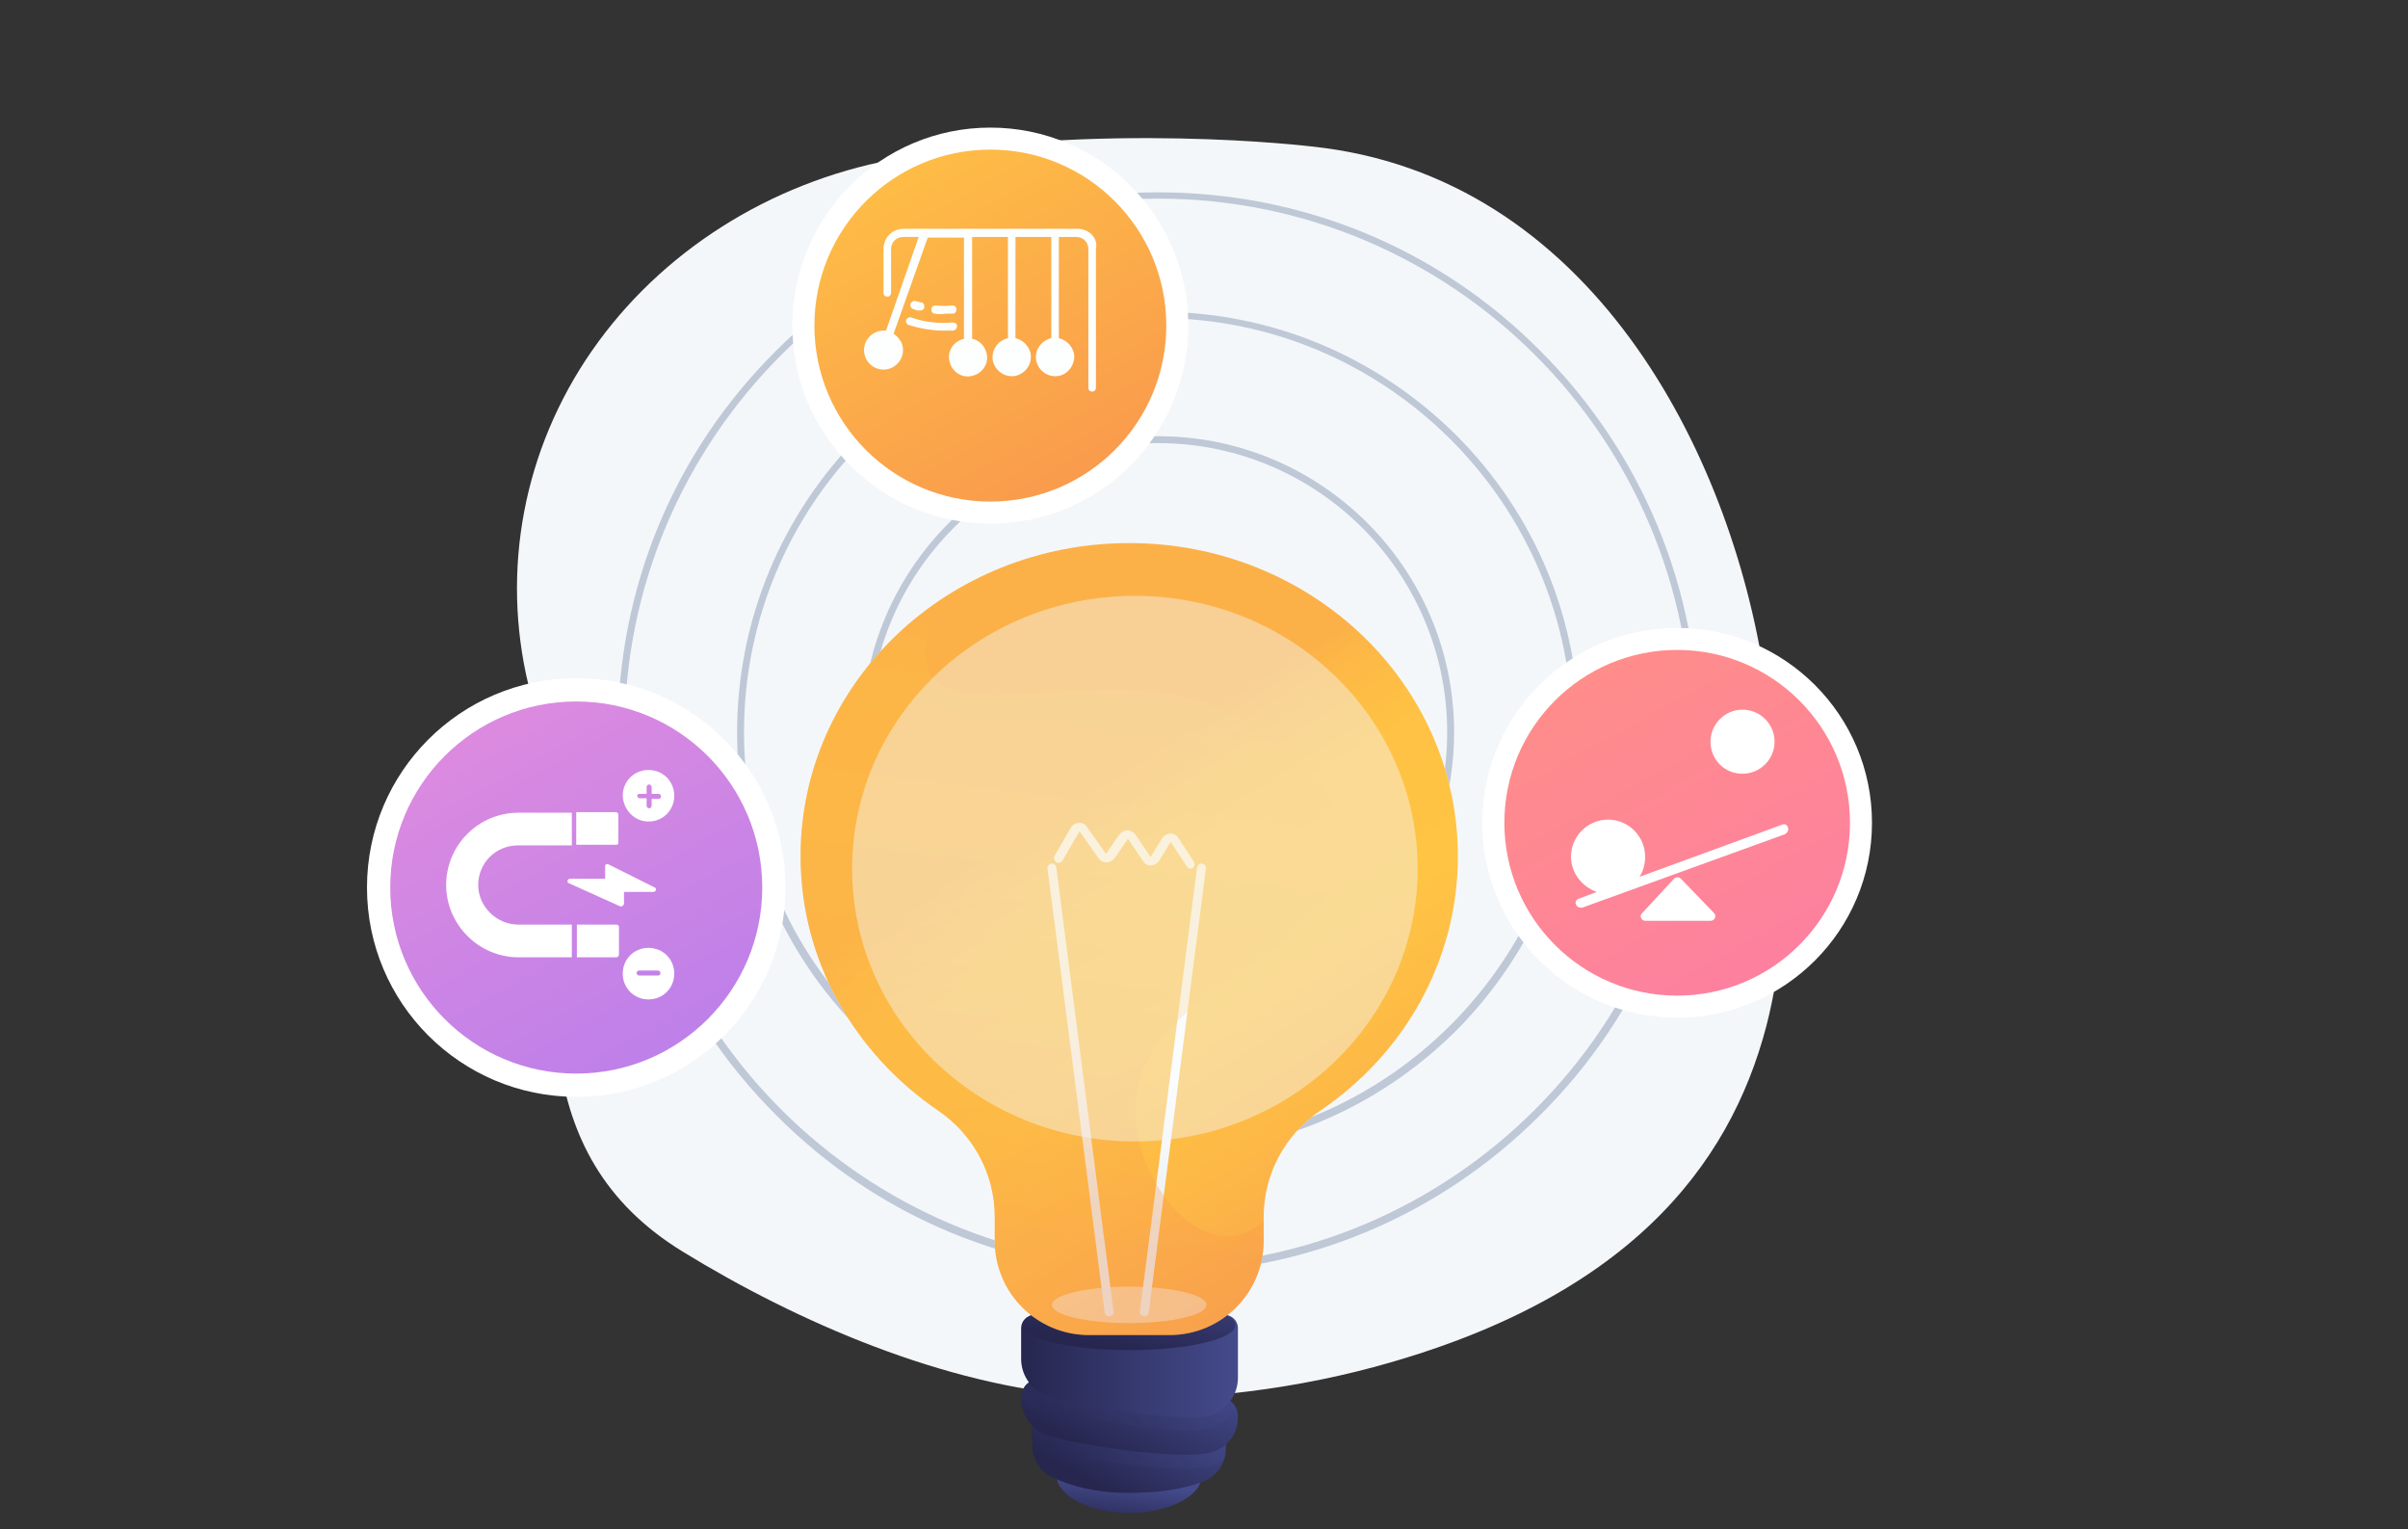 <?xml version="1.0" encoding="utf-8"?>
<!-- Generator: Adobe Illustrator 24.2.0, SVG Export Plug-In . SVG Version: 6.00 Build 0)  -->
<svg version="1.1" id="Layer_1" xmlns="http://www.w3.org/2000/svg" xmlns:xlink="http://www.w3.org/1999/xlink" x="0px" y="0px"
	 viewBox="0 0 383.2 243.3" style="enable-background:new 0 0 383.2 243.3;" xml:space="preserve">
<rect x="0" y="0" width="383.2" height="243.3" fill="#333333" stroke="none"/>
<style type="text/css">
	.st0{fill:#F4F7FA;}
	.st1{fill:#BFC8D6;}
	.st2{fill:#FFFFFF;}
	.st3{fill:url(#SVGID_1_);}
	.st4{fill:url(#SVGID_2_);}
	.st5{fill:url(#SVGID_3_);}
	.st6{opacity:0.75;fill:#F4F7FA;}
	.st7{fill:url(#SVGID_4_);}
	.st8{fill:url(#SVGID_5_);}
	.st9{opacity:0.3;fill:url(#SVGID_6_);}
	.st10{fill:url(#SVGID_7_);}
	.st11{opacity:0.3;fill:url(#SVGID_8_);}
	.st12{fill:url(#SVGID_9_);}
	.st13{fill:url(#SVGID_10_);}
	.st14{fill:url(#SVGID_11_);}
	.st15{opacity:0.5;fill:#F4F7FA;}
	.st16{fill:url(#SVGID_12_);}
	.st17{fill:url(#SVGID_13_);}
	.st18{fill:url(#SVGID_14_);}
	.st19{opacity:0.3;fill:url(#SVGID_15_);}
	.st20{opacity:0.44;fill:#F4F7FA;}
	.st21{fill:#FDFFFF;}
</style>
<g>
	<path class="st0" d="M281.1,163.2c-5.9,22.6-22.4,43.5-62.5,54.3c-14.5,3.9-31.3,5.8-46.3,4.6c-22.1-1.7-45.3-11.7-63.7-23
		c-12.7-7.8-17.8-18.4-19.6-30.3c-1.1-7.4-1-15.3-0.6-23.4c0.5-12.2-1.4-24.5-4.3-36.4c-4.4-18.3-0.8-37.5,10.1-53.2
		s28.2-26.7,47.8-30.4c33.1-6.2,66.7-2.1,66.7-2.1c44.3,4.6,66.7,48.5,72.1,84.3C283.4,124,286,144.2,281.1,163.2z"/>
	<g>
		<g>
			<path class="st1" d="M184.3,163.6c-26,0-47.1-21.1-47.1-47.1s21.1-47.1,47.1-47.1s47.1,21.1,47.1,47.1S210.3,163.6,184.3,163.6z
				 M184.3,70.5c-25.4,0-46,20.6-46,46s20.6,46,46,46s46-20.6,46-46S209.6,70.5,184.3,70.5z"/>
		</g>
		<g>
			<path class="st1" d="M184.3,183.6c-17.9,0-34.7-7-47.4-19.6c-12.7-12.7-19.6-29.5-19.6-47.4s7-34.7,19.6-47.4
				c12.7-12.7,29.5-19.6,47.4-19.6s34.7,7,47.4,19.6c12.7,12.7,19.6,29.5,19.6,47.4s-7,34.7-19.6,47.4
				C219,176.6,202.2,183.6,184.3,183.6z M184.3,50.6c-36.4,0-65.9,29.6-65.9,65.9s29.6,65.9,65.9,65.9s65.9-29.6,65.9-65.9
				S220.6,50.6,184.3,50.6z"/>
		</g>
		<g>
			<path class="st1" d="M184.3,202.6c-23,0-44.6-8.9-60.8-25.2c-16.2-16.2-25.2-37.8-25.2-60.8s8.9-44.6,25.2-60.8
				c16.2-16.2,37.8-25.2,60.8-25.2s44.6,8.9,60.8,25.2c16.2,16.2,25.2,37.8,25.2,60.8s-8.9,44.6-25.2,60.8
				C228.9,193.6,207.3,202.6,184.3,202.6z M184.3,31.6c-46.8,0-84.9,38.1-84.9,84.9s38.1,84.9,84.9,84.9s84.9-38.1,84.9-84.9
				S231.1,31.6,184.3,31.6z"/>
		</g>
	</g>
	<g>
		<g>
			<g>
				<g>
					<circle class="st2" cx="91.7" cy="141.2" r="33.3"/>
					
						<linearGradient id="SVGID_1_" gradientUnits="userSpaceOnUse" x1="70.351" y1="141.394" x2="145.012" y2="6.04" gradientTransform="matrix(1 0 0 -1 0 243.89)">
						<stop  offset="3.597120e-03" style="stop-color:#E38DDD"/>
						<stop  offset="1" style="stop-color:#9571F6"/>
					</linearGradient>
					<circle class="st3" cx="91.7" cy="141.2" r="29.6"/>
				</g>
			</g>
		</g>
	</g>
</g>
<g>
	<g>
		<g>
			<circle class="st2" cx="266.9" cy="130.9" r="31"/>
			
				<linearGradient id="SVGID_2_" gradientUnits="userSpaceOnUse" x1="247.034" y1="149.005" x2="316.484" y2="23.099" gradientTransform="matrix(1 0 0 -1 0 243.89)">
				<stop  offset="0" style="stop-color:#FF9085"/>
				<stop  offset="1" style="stop-color:#FB6FBB"/>
			</linearGradient>
			<circle class="st4" cx="266.9" cy="130.9" r="27.5"/>
		</g>
	</g>
</g>
<g>
	<g>
		<g>
			<circle class="st2" cx="157.6" cy="51.8" r="31.5"/>
			
				<linearGradient id="SVGID_3_" gradientUnits="userSpaceOnUse" x1="137.444" y1="228.631" x2="207.983" y2="100.751" gradientTransform="matrix(1 0 0 -1 0 243.89)">
				<stop  offset="0" style="stop-color:#FFC444"/>
				<stop  offset="0.996" style="stop-color:#F36F56"/>
			</linearGradient>
			<circle class="st5" cx="157.6" cy="51.8" r="28"/>
		</g>
	</g>
</g>
<g>
	<path class="st6" d="M232,136.2c0-27.5-23.4-49.8-52.3-49.8c-28.9,0-52.3,22.3-52.3,49.8c0,16.7,8.6,31.4,21.9,40.5
		c5.6,3.8,9,10.1,9,16.9v3.8c0,8.3,6.7,15,15,15h12.8c8.3,0,15-6.7,15-15v-3.8c0-6.8,3.4-13.1,9-16.9
		C223.4,167.7,232,152.9,232,136.2z"/>
	<linearGradient id="SVGID_4_" gradientUnits="userSpaceOnUse" x1="178.633" y1="243.351" x2="179.561" y2="235.923">
		<stop  offset="3.597000e-03" style="stop-color:#26264F"/>
		<stop  offset="1" style="stop-color:#444B8C"/>
	</linearGradient>
	<ellipse class="st7" cx="179.7" cy="234.6" rx="11.6" ry="6.1"/>
	<linearGradient id="SVGID_5_" gradientUnits="userSpaceOnUse" x1="174.814" y1="236.581" x2="184.099" y2="219.869">
		<stop  offset="3.597000e-03" style="stop-color:#26264F"/>
		<stop  offset="1" style="stop-color:#444B8C"/>
	</linearGradient>
	<path class="st8" d="M164.3,223.7v6.3c0,2.1,1.2,4.1,3.1,5c2.7,1.3,7.1,2.7,13.5,2.5c5.2-0.1,8.6-1,10.8-1.9
		c2.1-0.9,3.4-2.9,3.4-5.2v-3.5L164.3,223.7z"/>
	<linearGradient id="SVGID_6_" gradientUnits="userSpaceOnUse" x1="164.314" y1="228.661" x2="195.129" y2="228.661">
		<stop  offset="3.597000e-03" style="stop-color:#26264F"/>
		<stop  offset="1" style="stop-color:#444B8C"/>
	</linearGradient>
	<path class="st9" d="M164.3,229.2c0.5,0.5,1,0.8,1.6,1.1c3,1.4,22.5,4.6,27.2,2.8c0.6-0.2,1.2-0.5,1.6-0.9c0.2-0.6,0.3-1.2,0.3-1.9
		v-3.5l-30.8-3.2V229.2z"/>
	<linearGradient id="SVGID_7_" gradientUnits="userSpaceOnUse" x1="175.698" y1="232.014" x2="184.866" y2="214.374">
		<stop  offset="3.597000e-03" style="stop-color:#26264F"/>
		<stop  offset="1" style="stop-color:#444B8C"/>
	</linearGradient>
	<path class="st10" d="M165.7,219.4c-1.7-0.2-3.2,1.2-3.2,2.9v0.2c0,2.4,1.4,4.6,3.5,5.6c3,1.4,22.5,4.6,27.2,2.8
		c2.4-0.9,3.8-2.9,3.8-5.5v-0.1c0-1.5-1.1-2.8-2.6-2.9L165.7,219.4z"/>
	<linearGradient id="SVGID_8_" gradientUnits="userSpaceOnUse" x1="162.933" y1="223.468" x2="196.494" y2="223.468">
		<stop  offset="3.597000e-03" style="stop-color:#26264F"/>
		<stop  offset="1" style="stop-color:#444B8C"/>
	</linearGradient>
	<path class="st11" d="M194.4,222.4l-28.7-3c-1.1-0.1-2.2,0.4-2.7,1.3c0.6,1.4,1.6,2.5,3,3.2c3,1.4,23.3,5,27.2,3.2
		c1.5-0.7,2.7-1.9,3.3-3.4C196,223,195.3,222.5,194.4,222.4z"/>
	<linearGradient id="SVGID_9_" gradientUnits="userSpaceOnUse" x1="162.436" y1="217.404" x2="197.007" y2="217.404">
		<stop  offset="3.597000e-03" style="stop-color:#26264F"/>
		<stop  offset="1" style="stop-color:#444B8C"/>
	</linearGradient>
	<path class="st12" d="M164.6,209.2c-1.2,0-2.1,1-2.1,2.1v4.9c0,2.4,1.4,4.6,3.5,5.6c3,1.4,23.3,5,27.2,3.2c2.3-1.1,3.8-3.3,3.8-5.8
		v-7.9c0-1.2-1-2.1-2.1-2.1H164.6z"/>
	<linearGradient id="SVGID_10_" gradientUnits="userSpaceOnUse" x1="178.863" y1="214.796" x2="182.267" y2="198.858">
		<stop  offset="3.597000e-03" style="stop-color:#26264F"/>
		<stop  offset="1" style="stop-color:#444B8C"/>
	</linearGradient>
	<ellipse class="st13" cx="179.7" cy="210.8" rx="16.9" ry="4"/>
	<linearGradient id="SVGID_11_" gradientUnits="userSpaceOnUse" x1="172.325" y1="125.862" x2="239.866" y2="233.092">
		<stop  offset="0" style="stop-color:#FCB148"/>
		<stop  offset="5.207239e-02" style="stop-color:#FDBA46"/>
		<stop  offset="0.142" style="stop-color:#FFC244"/>
		<stop  offset="0.318" style="stop-color:#FFC444"/>
		<stop  offset="0.485" style="stop-color:#FDB946"/>
		<stop  offset="0.775" style="stop-color:#F99C4D"/>
		<stop  offset="0.866" style="stop-color:#F8924F"/>
		<stop  offset="1" style="stop-color:#F8924F"/>
	</linearGradient>
	<path class="st14" d="M232,136.2c0-27.5-23.4-49.8-52.3-49.8c-28.9,0-52.3,22.3-52.3,49.8c0,16.7,8.6,31.4,21.9,40.5
		c5.6,3.8,9,10.1,9,16.9v3.8c0,8.3,6.7,15,15,15h12.8c8.3,0,15-6.7,15-15v-3.8c0-6.8,3.4-13.1,9-16.9
		C223.4,167.7,232,152.9,232,136.2z"/>
	<ellipse class="st15" cx="179.7" cy="207.6" rx="12.3" ry="2.9"/>
	<g>
		<linearGradient id="SVGID_12_" gradientUnits="userSpaceOnUse" x1="159.986" y1="208.428" x2="173.758" y2="168.195">
			<stop  offset="0.494" style="stop-color:#EBEFF2"/>
			<stop  offset="1" style="stop-color:#FFFFFF"/>
		</linearGradient>
		<path class="st16" d="M176.5,209.4c-0.4,0-0.7-0.3-0.7-0.6l-9.1-70.6c-0.1-0.4,0.2-0.7,0.6-0.8c0.4-0.1,0.7,0.2,0.8,0.6l9.1,70.6
			C177.3,209,177,209.4,176.5,209.4C176.6,209.4,176.5,209.4,176.5,209.4z"/>
		<linearGradient id="SVGID_13_" gradientUnits="userSpaceOnUse" x1="173.153" y1="212.935" x2="186.925" y2="172.702">
			<stop  offset="0.494" style="stop-color:#EBEFF2"/>
			<stop  offset="1" style="stop-color:#FFFFFF"/>
		</linearGradient>
		<path class="st17" d="M182.1,209.4C182.1,209.4,182.1,209.4,182.1,209.4c-0.5-0.1-0.8-0.4-0.7-0.8l9.1-70.6
			c0.1-0.4,0.4-0.7,0.8-0.6c0.4,0.1,0.7,0.4,0.6,0.8l-9.1,70.6C182.8,209.2,182.5,209.4,182.1,209.4z"/>
		<linearGradient id="SVGID_14_" gradientUnits="userSpaceOnUse" x1="155.191" y1="206.786" x2="168.963" y2="166.554">
			<stop  offset="0.494" style="stop-color:#EBEFF2"/>
			<stop  offset="1" style="stop-color:#FFFFFF"/>
		</linearGradient>
		<path class="st18" d="M189.5,138.2c-0.2,0-0.5-0.1-0.6-0.3l-2.5-3.8c0,0-0.1-0.1-0.1-0.1c-0.1,0-0.1,0-0.1,0.1l-1.7,2.8
			c-0.3,0.5-0.8,0.7-1.3,0.8c-0.5,0-1-0.2-1.3-0.7l-2.3-3.4c0,0-0.1-0.1-0.1-0.1c0,0-0.1,0-0.1,0.1l-2,2.9c-0.3,0.4-0.8,0.7-1.3,0.7
			h0c-0.5,0-1-0.2-1.3-0.7l-2.9-4.1c0,0-0.1-0.1-0.1-0.1c0,0-0.1,0-0.1,0.1l-2.6,4.5c-0.2,0.3-0.6,0.5-1,0.3c-0.3-0.2-0.5-0.6-0.3-1
			l2.6-4.5c0.3-0.5,0.7-0.7,1.3-0.8c0.5,0,1,0.2,1.3,0.7l2.9,4.1c0,0,0.1,0.1,0.1,0.1h0c0,0,0.1,0,0.1-0.1l2-2.9
			c0.3-0.4,0.8-0.7,1.3-0.7c0.5,0,1,0.3,1.3,0.7l2.3,3.4c0,0,0.1,0.1,0.1,0.1c0.1,0,0.1,0,0.1-0.1l1.7-2.8c0.3-0.5,0.8-0.7,1.3-0.8
			c0.5,0,1,0.2,1.3,0.7l2.5,3.8c0.2,0.3,0.1,0.8-0.2,1C189.8,138.1,189.7,138.2,189.5,138.2z"/>
	</g>
	<linearGradient id="SVGID_15_" gradientUnits="userSpaceOnUse" x1="174.695" y1="101.691" x2="161.233" y2="212.641">
		<stop  offset="0" style="stop-color:#FCB148"/>
		<stop  offset="5.207239e-02" style="stop-color:#FDBA46"/>
		<stop  offset="0.142" style="stop-color:#FFC244"/>
		<stop  offset="0.318" style="stop-color:#FFC444"/>
		<stop  offset="0.485" style="stop-color:#FDB946"/>
		<stop  offset="0.775" style="stop-color:#F99C4D"/>
		<stop  offset="0.866" style="stop-color:#F8924F"/>
		<stop  offset="1" style="stop-color:#F8924F"/>
	</linearGradient>
	<path class="st19" d="M180.7,175.5c1.1-19.2,33.5-23.7,33.3-40.8c-0.1-10.6-12.9-18.4-15.7-20c-20.2-11.6-45.1,1.8-50.3-7.7
		c-1.3-2.4-0.7-4.9-0.3-6.4c0.5-2.2,1.7-4.3,3.4-6.1c-14.3,8.9-23.7,24.2-23.7,41.7c0,16.7,8.6,31.4,21.9,40.5
		c5.6,3.8,9,10.1,9,16.9v3.8c0,8.3,6.7,15,15,15h12.8c8.3,0,15-6.7,15-15v-3c-1.8,1.4-3.8,2.3-6,2.3
		C187.4,196.6,180.1,185,180.7,175.5z"/>
	<ellipse class="st20" cx="180.6" cy="138.2" rx="45" ry="43.4"/>
</g>
<g>
	<path class="st2" d="M103.2,130.7c2.3,0,4.1-1.8,4.1-4.1s-1.8-4.1-4.1-4.1c-2.3,0-4.1,1.8-4.1,4.1
		C99.2,128.9,101,130.7,103.2,130.7z M101.8,126.3h1.1v-1.1c0-0.2,0.2-0.4,0.4-0.4c0.2,0,0.4,0.2,0.4,0.4v1.1h1.1
		c0.2,0,0.4,0.2,0.4,0.4c0,0.2-0.2,0.4-0.4,0.4h-1.1v1.1c0,0.2-0.2,0.4-0.4,0.4c-0.2,0-0.4-0.2-0.4-0.4V127h-1.1
		c-0.2,0-0.4-0.2-0.4-0.4C101.4,126.4,101.6,126.3,101.8,126.3z"/>
	<path class="st2" d="M103.2,150.8c-2.3,0-4.1,1.8-4.1,4.1c0,2.3,1.8,4.1,4.1,4.1c2.3,0,4.1-1.8,4.1-4.1
		C107.3,152.6,105.5,150.8,103.2,150.8z M104.7,155.2h-3c-0.2,0-0.4-0.2-0.4-0.4c0-0.2,0.2-0.4,0.4-0.4h3c0.2,0,0.4,0.2,0.4,0.4
		C105.1,155.1,104.9,155.2,104.7,155.2z"/>
	<path class="st2" d="M76.1,140.8c0-3.5,2.8-6.3,6.3-6.3H91v-5.2h-8.5c-6.4,0-11.5,5.2-11.5,11.5s5.2,11.5,11.5,11.5H91v-5.2h-8.5
		C79,147.1,76.1,144.2,76.1,140.8z"/>
	<path class="st2" d="M98.4,134.1v-4.5c0-0.2-0.2-0.4-0.4-0.4c0,0,0,0,0,0h-6.3v5.2h6.3C98.3,134.4,98.4,134.3,98.4,134.1
		C98.4,134.1,98.4,134.1,98.4,134.1z"/>
	<path class="st2" d="M98.1,147.1h-6.3v5.2h6.3c0.2,0,0.4-0.2,0.4-0.4c0,0,0,0,0,0v-4.5C98.4,147.2,98.3,147.1,98.1,147.1
		C98.1,147.1,98.1,147.1,98.1,147.1z"/>
	<path class="st2" d="M99.2,141.9h4.8c0.2,0,0.4-0.2,0.4-0.4c0-0.1-0.1-0.3-0.2-0.3l-7.4-3.7c-0.2-0.1-0.4,0-0.5,0.2
		c0,0.1,0,0.1,0,0.2v1.9h-5.6c-0.2,0-0.4,0.2-0.4,0.4c0,0.1,0.1,0.3,0.2,0.3l8.2,3.7c0,0,0.1,0,0.2,0c0.1,0,0.1,0,0.2-0.1
		c0.1-0.1,0.2-0.2,0.2-0.3V141.9z"/>
</g>
<path class="st2" d="M267.5,139.8c-0.3-0.3-0.8-0.3-1.1,0l-5.1,5.5c-0.2,0.2-0.3,0.5-0.1,0.8c0.1,0.3,0.4,0.4,0.7,0.4h10.3
	c0.3,0,0.6-0.2,0.7-0.4c0.1-0.3,0.1-0.6-0.1-0.8L267.5,139.8L267.5,139.8z"/>
<path class="st2" d="M284.5,131.6c-0.1-0.4-0.6-0.6-0.9-0.4l-22.7,8.3c0.6-0.9,0.9-2,0.9-3.2c0-3.2-2.6-5.9-5.9-5.9
	c-3.2,0-5.9,2.6-5.9,5.9c0,2.6,1.8,4.8,4.1,5.6l-2.9,1.1c-0.4,0.1-0.6,0.6-0.4,0.9c0.1,0.3,0.4,0.5,0.7,0.5c0.1,0,0.2,0,0.3,0
	l32.3-11.7C284.5,132.4,284.7,132,284.5,131.6L284.5,131.6z"/>
<path class="st2" d="M277.3,123.1c2.8,0,5.1-2.3,5.1-5.1s-2.3-5.1-5.1-5.1c-2.8,0-5.1,2.3-5.1,5.1S274.4,123.1,277.3,123.1z"/>
<g>
	<path class="st21" d="M148.8,49.9c-0.4,0-0.6-0.3-0.6-0.7c0,0,0,0,0,0c0-0.4,0.4-0.6,0.7-0.6c0,0,0,0,0,0c0.9,0.1,1.7,0.1,2.6,0
		c0.4,0,0.7,0.2,0.7,0.6c0,0.4-0.2,0.7-0.6,0.7c-0.4,0-0.7,0-1.1,0C149.9,50,149.3,50,148.8,49.9z M145.4,49.2
		c0.3,0.1,0.5,0.2,0.8,0.2c0.1,0,0.1,0,0.2,0c0.4,0,0.7-0.2,0.7-0.6c0-0.4-0.2-0.7-0.6-0.7c-0.3-0.1-0.5-0.1-0.8-0.2
		c-0.3-0.1-0.7,0.1-0.8,0.4c0,0,0,0,0,0C144.8,48.7,145,49.1,145.4,49.2C145.4,49.2,145.4,49.2,145.4,49.2z M152.3,51.9
		c0-0.4-0.3-0.6-0.7-0.6c-1,0.1-2,0.1-3,0c-1.2-0.1-2.5-0.4-3.6-0.8c-0.3-0.1-0.7,0.1-0.8,0.4c0,0,0,0,0,0c-0.1,0.3,0.1,0.7,0.4,0.8
		c0,0,0,0,0,0c1.3,0.4,2.6,0.7,3.9,0.8c0.6,0.1,1.3,0.1,1.9,0.1c0.4,0,0.9,0,1.3,0C152.1,52.5,152.3,52.2,152.3,51.9z M171.5,36.4
		h-27.7c-1.8,0-3.2,1.4-3.2,3.2v7c0,0.4,0.3,0.6,0.6,0.6c0.4,0,0.6-0.3,0.6-0.6v-7c0-1.1,0.9-1.9,1.9-1.9h2.5L141,52.6
		c-0.1,0-0.3,0-0.4,0c-1.7,0-3.1,1.4-3.1,3.1c0,1.7,1.4,3.1,3.1,3.1c1.7,0,3.1-1.4,3.1-3.1c0-0.5-0.1-0.9-0.3-1.3
		c-0.3-0.5-0.7-1-1.2-1.3l5.4-15.2c0,0,0-0.1,0.1-0.1h5.7v16.1c-1.7,0.4-2.7,2-2.3,3.6c0.4,1.7,2,2.7,3.6,2.3c1.7-0.4,2.7-2,2.3-3.6
		c-0.3-1.2-1.2-2.1-2.3-2.3V37.7h5.7v16.1c-1.7,0.4-2.7,2-2.4,3.6c0.4,1.7,2,2.7,3.6,2.4c1.7-0.4,2.7-2,2.4-3.6
		c-0.3-1.2-1.2-2.1-2.4-2.4V37.7h5.7v16.1c-1.7,0.4-2.7,2-2.4,3.6c0.4,1.7,2,2.7,3.6,2.4s2.7-2,2.4-3.6c-0.3-1.2-1.2-2.1-2.4-2.4
		V37.7h2.8c1.1,0,1.9,0.9,1.9,1.9v22.1c0,0.4,0.3,0.6,0.6,0.6c0.4,0,0.6-0.3,0.6-0.6V39.6C174.8,37.9,173.3,36.4,171.5,36.4
		C171.5,36.4,171.5,36.4,171.5,36.4L171.5,36.4z"/>
</g>
</svg>
